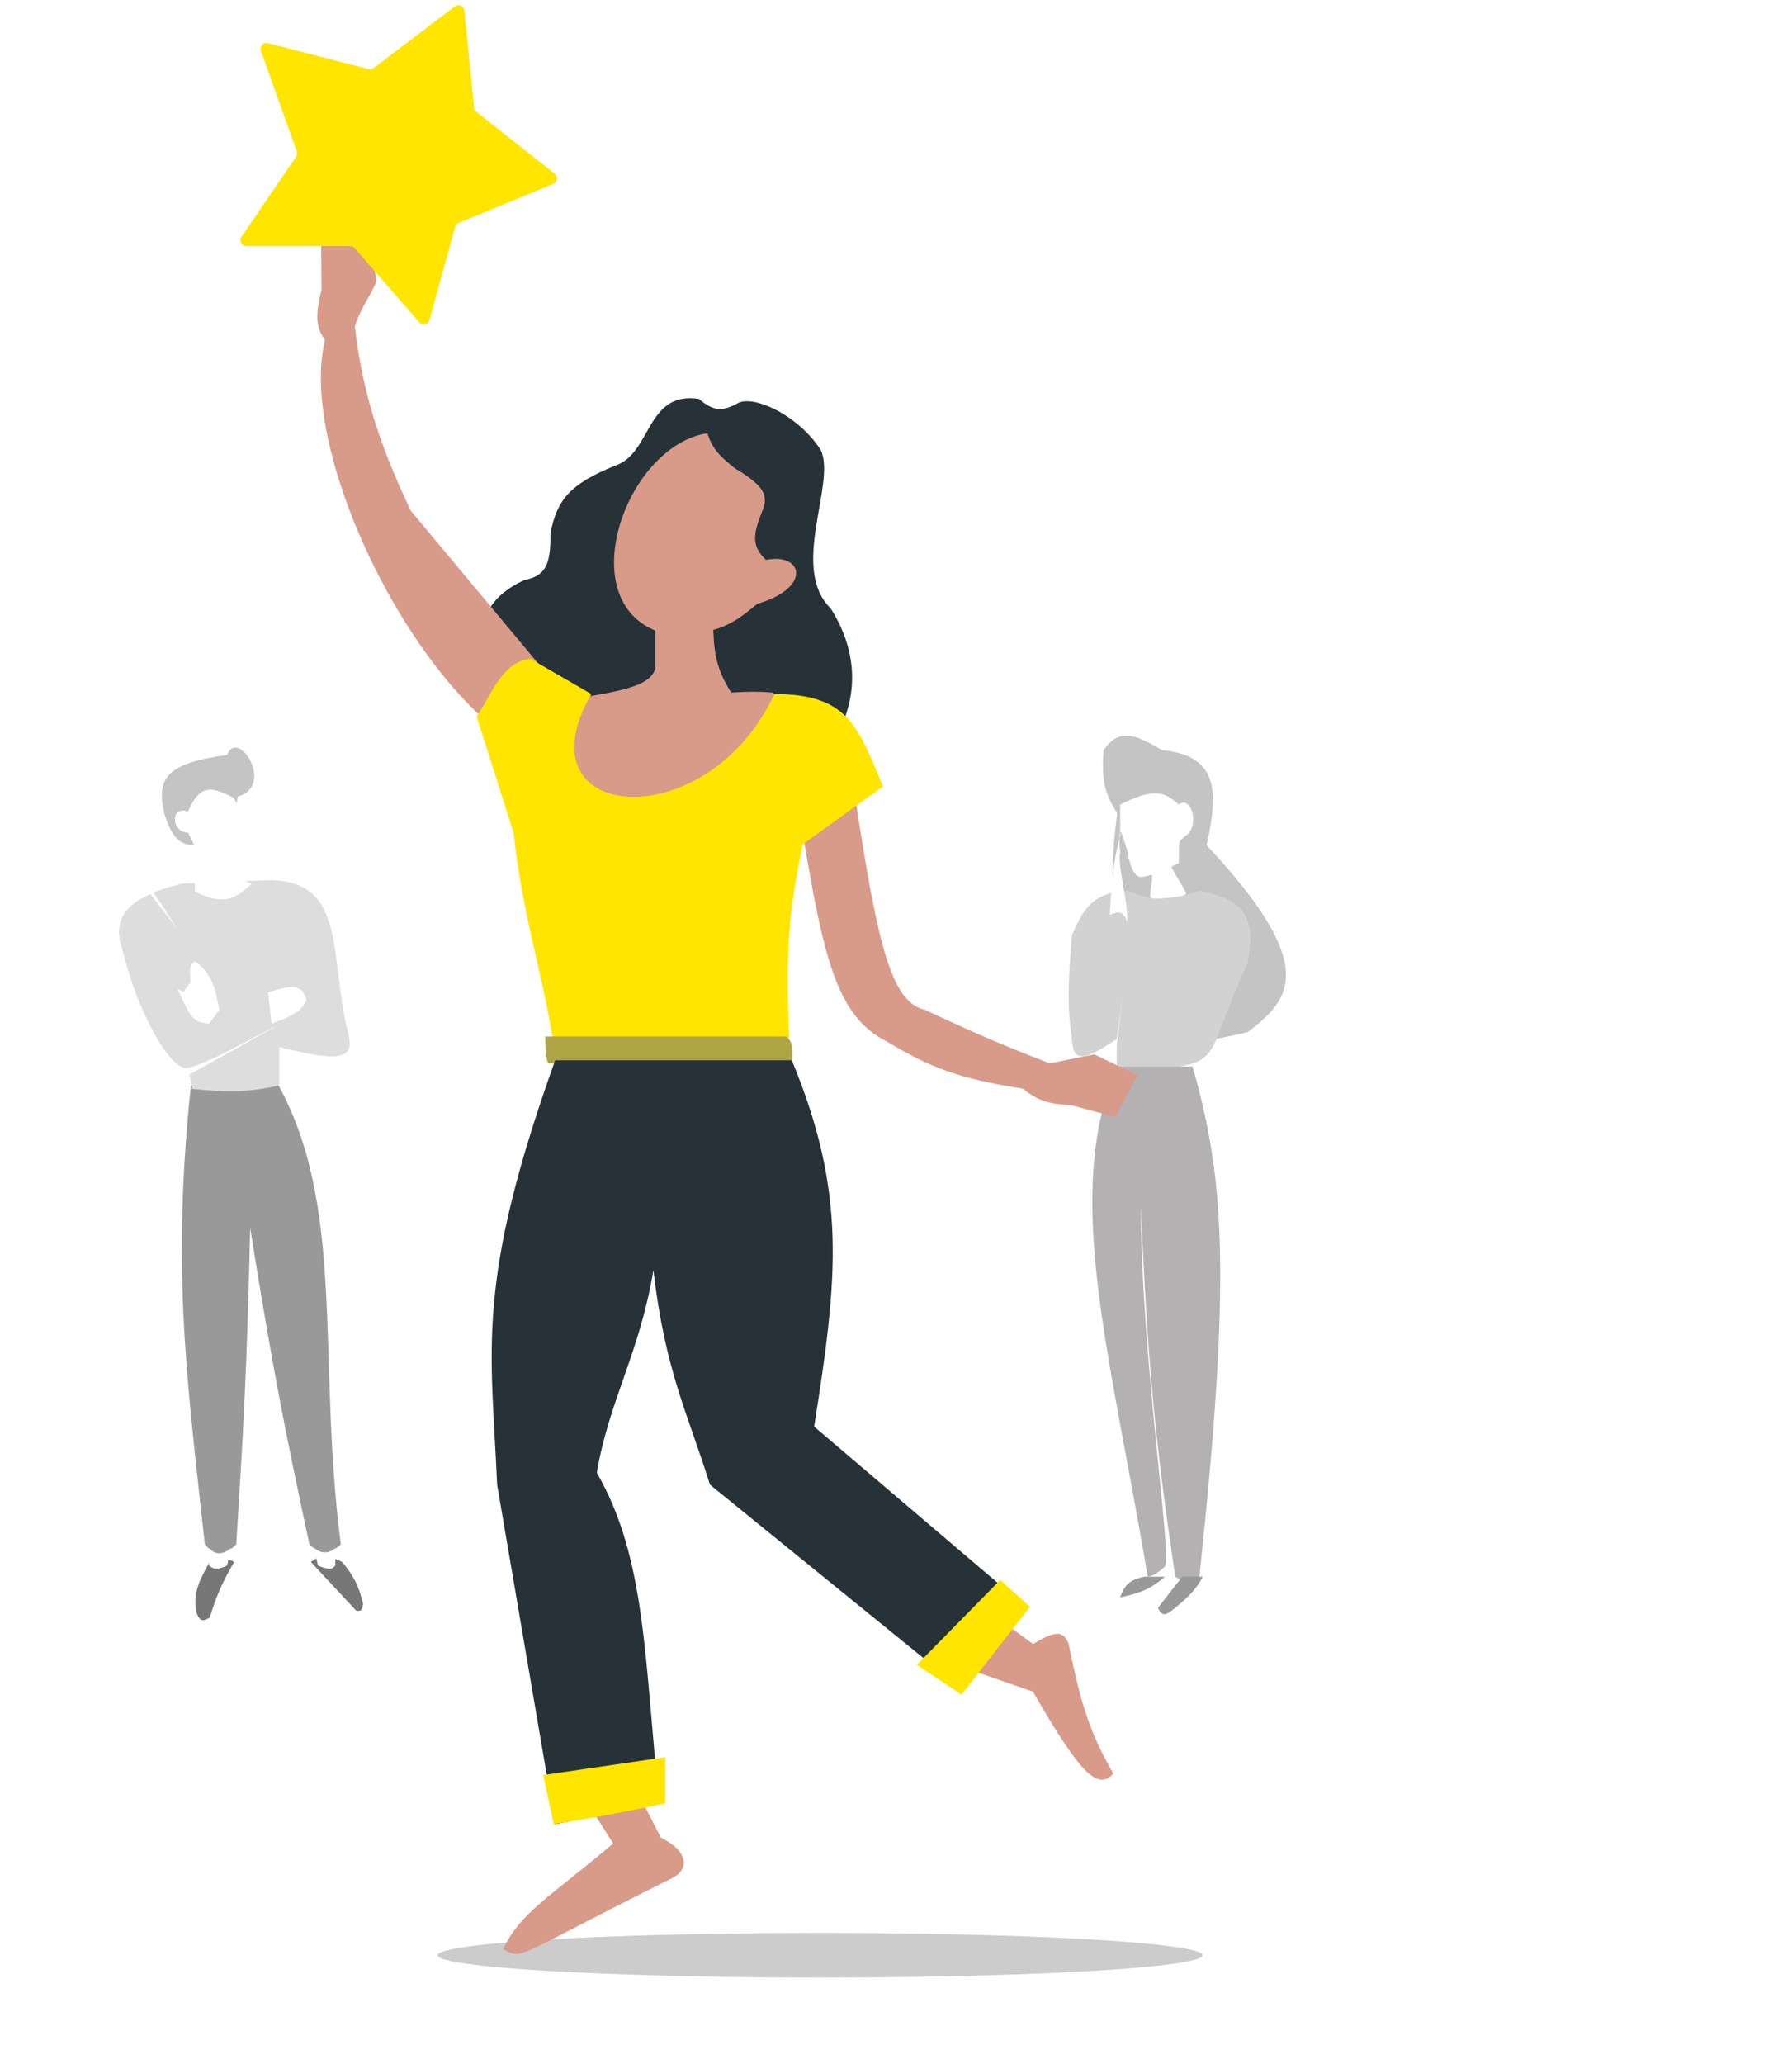 <svg width="602" height="693" viewBox="0 0 602 693" fill="none" xmlns="http://www.w3.org/2000/svg"><path d="M167 684.5c-293.05-11.699-56.765-34.008-103-71-75.234-27.937 45-32 45-43s-2.501-8.5-80.5-17c-78-8.5 21.5-32 138.5-24s10 15 68.5 19.5 104.999-50 303.499-19.5C737.5 560 229.975 545.896 498 626s-37.951 70.199-331 58.5z" fill="#fff"/><path d="M370.727 251.857c-.89 11.627 1.012 15.197 4.617 21.302-4.199 29.835.838 42.262 4.616 67.458 4.633 12.419 15.713 11.359 39.24 5.917 13.324-10.483 25.41-20.833-13.849-62.724 3.951-17.992 4.065-30.116-15.004-31.953-9.4-5.513-14.302-7.372-19.62 0z" fill="#C4C4C4"/><path d="M402.928 299.082c15.713 3.211 18.887 8.832 16.209 24.305-3.461 7.496-5.658 12.726-10.42 25.462-2.792 6.466-5.804 8.279-12.736 9.259H375.14v-6.944c.816-6.536 1.426-11.855 1.919-17.029-.473 4.519-1.081 9.157-1.919 14.714-10.59 7.13-14.658 8.327-15.051 0-1.491-10.082-1.413-17.91 0-34.721 4.286-10.542 8.092-14.279 18.525-15.046 8.636 3.436 13.972 3.549 24.314 0z" fill="#D2D2D2"/><path d="M400.614 358.108h-25.472c-18.09 43.187-2.396 95.039 10.42 171.291 0 0 2.316 0 5.789-3.472 2.448-3.472-8.03-70.496-8.104-121.524 2.16 52.409 4.796 79.593 11.578 124.996 3.329 2.071 4.857 2.062 8.104 0 10.564-99.666 8.651-133.174-2.315-171.291z" fill="#B3B1B1"/><path d="M376.3 270.148c9.932-4.892 14.305-5.142 19.682 0 4.632-3.473 6.947 8.101 2.316 10.416-2.392 2.544-2.182.301-2.316 9.259 0 0-.932.466-2.315 1.102-.682.313 5.474 8.953 4.631 9.314-.45 1.051-11.225 1.953-11.578 1.157-1.156.473 1.116-8.031 0-7.673-1.364.437-2.601.729-3.474.729-3.473 0-4.631-9.259-4.631-9.259-.194.118-1.707-6.244-2.315-5.777v1.148c-.087.329-.17.654-.252.976.009 1.089.085 2.649.252 4.811-.995 4.093 2.874 17.136 2.315 23.147-1.09-3.129-2.245-3.896-5.789-2.315.615-11.732 1.246-17.83 3.222-25.643-.011-1.377.088-1.998.252-2.124v-9.268z" fill="#fff"/><path d="M404.086 529.399h-6.947l-8.104 10.417c1.184 2.987 2.486 2.836 5.789 0 5.022-4.065 7.013-6.344 9.262-10.417zM391.35 529.399h-6.947c-5.407 1.19-6.681 3.056-8.104 6.944 6.854-1.461 10.3-2.824 15.051-6.944z" fill="#999"/><path d="M119.658 540.806l-15.229-16.352c3.545-2.672 5.983-2.144 10.543 0 4.346 5.332 5.578 8.429 7.028 14.016-.427 2.086-.457 2.642-2.342 2.336zM70.458 543.142c2.548-8.31 4.496-12.178 8.2-18.688-1.911-1.109-3.543-1.199-8.2 0-5.078 8.678-5.002 11.486-4.686 16.352 1.33 4.056 2.517 3.521 4.686 2.336z" fill="#777"/><path d="M92.245 362.101l-28.115 2.336c-6.286 60.905-1.902 94.375 4.686 154.177 3.713 3.865 5.924 4.143 10.543 0 2.416-38.387 3.67-60.386 4.686-106.289 7.51 47.067 11.926 69.155 19.914 106.289 4.125 3.64 6.409 3.456 10.542 0-8.199-63.073 2.129-114.616-22.257-156.513z" fill="#999"/><path d="M93.838 364.437c-10.555 2.378-17.104 2.352-29.285 1.168-.17-1.647-.5-3.194-.96-4.672-.061-.197 7.226-4.18 14.52-8.167l14.55-8.185c-.143-.393-24.118 13.567-29.925 14.016-5.806.449-16.71-19.166-21.614-39.712-2.452-7.213-1.064-12.667 5.854-16.888.72-.439 2.723-1.387 3.565-1.8 3.486 4.533 6.429 8.355 8.89 11.549l-5.42-8.427c-1.53-2.168-2.477-3.599-2.35-3.652 2.628-1.081 5.739-2.068 9.374-2.974l29.287-1.168c26.943 0 19.911 26.864 26.943 52.56 1.58 8.353-5.379 7.926-23.429 3.504v12.848z" fill="#DDD"/><path d="M65.768 283.845c-5.516-.1-7.82-2.412-10.543-10.512-2.803-12.143.538-17.006 21.086-19.856 3.514-9.344 16.403 10.512 3.514 14.016-1.512 13.129-2.243 15.343-3.514 16.352-3.048 3.545-5.242 3.925-10.543 0z" fill="#C4C4C4"/><path d="M78.366 267.839c-8.018-4.356-11.581-3.816-15.228 4.672-5.86-2.336-5.86 7.008 0 7.008l2.343 4.672v15.184c8.916 4.333 13.177 3.166 19.034-2.682-7.746-2.87-10.584-4.31-10.835-7.83 4.305 1.524 6.083 1.729 7.03 0-2.345-5.84 2.34-15.185-2.344-21.024zM91.25 343.759l-1.171-10.512c9.309-3.169 11.447-2.014 12.885 2.336-1.33 3.751-4.455 5.446-11.714 8.176zM73.68 339.087l-3.516 4.672c-5.377-.718-5.994-1.753-10.542-11.68 3.187 1.509 1.49 1.23 3.516-1.168 2.24-1.541-1.173-5.84 2.343-8.176 5.413 4.059 6.684 8.179 8.2 16.352zM112.629 525.622v-5.84c-1.538 1.599-4.686 2.336-7.029 0l1.171 5.84c3.333 1.397 4.722 1.571 5.858 0zM76.314 525.622l1.172-5.84c-2.343 2.336-5.857 2.336-7.029 0l-.292 5.84c1.831 1.513 3.21 1.437 6.15 0z" fill="#fff"/><ellipse cx="275.5" cy="656.5" rx="128.5" ry="7.5" fill="#000" fill-opacity=".2" filter="url(#a)"/><path d="M222 617l-11-21.5h-21l6.5 8.5 9.5 15c-22.483 18.929-31 23-37 35.5 7 3.5 2.128 3.348 57-24 5-2.492 6-8.5-4-13.5zM347 552l-13.5-10-9.5 18 23 8c15.614 27.015 21.631 33.524 27 27.5-7.911-13.691-10.967-23.582-15-43.5-1.968-5.173-5.255-3.919-12 0z" fill="#D89A89"/><path d="M176.036 194.811c-21.267 9.831-15.524 28.969-1.435 42.062 0 0 17.427 23.822 41.188 31.742 23.761 7.919 33.22 1.384 55.086-8.534 17.51-17.049 19.826-37.397 8.215-55.774-13.962-13.576 1.919-41.932-3.35-53.179-7.683-11.894-22.67-18.588-27.874-15.751-5.203 2.837-8.091 2.817-13.074-1.433-17.903-2.726-15.835 18.533-28.273 22.447-14.762 6.083-19.36 11.101-21.607 22.681.159 11.012-1.907 14.296-8.876 15.739z" fill="#263238"/><path d="M270.137 282.535l-10.5-9L250.343 335h-54.897l-10.809-56.836c-3.5 2-5 0-5-8.129l-10.5-6 24-29.5c18.079-2.747 25.322-4.734 27-10v-13l19.5-5.5c-.119 11.443.357 17.618 6 26.5 5.925-.352 9.043-.376 14 0l28 37.5c7.217 47.128 11.862 66.578 23 69 17.653 8.246 26.868 12.169 42 18l15-3 14.5 7-7.5 14-15-4c-7.406-.332-10.977-1.431-16-5.5-21.656-3.36-31.355-7.154-46-16-16.215-8.164-20.836-27.452-27.5-67zM107.898 82.286l15.464-3.62L126.5 94c-.861 3.683-5.745 9.849-7.298 15.644 2.845 25.439 10.568 44.442 18.798 61.856l45.637 54.664 5.305 6.253-19.305 14.747C134.137 221.5 100.5 149.5 109.18 114.206c-3.518-5.041-2.995-9.136-1.171-16.878l-.111-15.042z" fill="#D89A89"/><path d="M254.385 202.748c-5.94 4.921-8.826 6.87-14.214 8.615l-20.259.265c-27.46-11.498-9.266-62.011 17.729-66.165 1.541 4.799 3.654 7.41 9.262 11.799 9.358 5.648 11.732 8.88 8.968 14.826-3.014 7.641-3.294 11.365 1.43 15.912 12.421-2.537 15.61 9.359-2.916 14.748z" fill="#D89A89"/><path d="M296.637 264.035c-8.5-20-11.5-31-36.5-31-22.5 48.5-86.5 43.5-61.5 0l-20.5-11.871c-9.554 1.276-13 11.871-18 19.5L172.5 279.5c3.309 29.152 9.285 45.107 13.137 69.035h79.5c-1.33-28.038-.258-42.218 4.5-65l27-19.5z" fill="#FFE500"/><path d="M184.136 357.035c-.722-1.91-.944-3.808-1-9h81c2.176 1.638 2.178 4.196 2 9h-82z" fill="#AFA544"/><path d="M167 498.5c-1.976-45.924-7.464-67.224 19.5-142.5H266c18.472 44.651 15.502 72.586 7.5 123l70.5 60-20.5 28.5-85-69c-7.502-24.007-15-38-19-72-4.5 27.5-15 44-19 68 16.627 28.933 15.889 62.365 21 111l-35 7-19.5-114z" fill="#263238"/><path d="M223.5 605.5V590l-41 6 3.5 16.5c14.482-2.338 22.66-3.846 37.5-7zM336 530.5L308 559l15 10 23-29.5-10-9zM152.786 2.156l-27.285 20.693a2 2 0 0 1-1.707.343L90.06 14.505c-1.552-.4-2.92 1.097-2.384 2.607l11.995 33.731a2 2 0 0 1-.232 1.796L81.13 79.507c-.904 1.328.047 3.126 1.653 3.126h34.858c.578 0 1.128.25 1.507.686l21.677 24.876c1.048 1.202 3.011.756 3.436-.781l8.636-31.238a2 2 0 0 1 1.164-1.316l31.785-13.124c1.412-.583 1.675-2.47.476-3.418l-26.319-20.792a2.002 2.002 0 0 1-.751-1.37L155.985 3.55c-.156-1.554-1.954-2.338-3.199-1.394z" fill="#FFE500"/><defs><filter id="a" x="139" y="641" width="273" height="31" filterUnits="userSpaceOnUse" color-interpolation-filters="sRGB"><feFlood flood-opacity="0" result="BackgroundImageFix"/><feBlend in="SourceGraphic" in2="BackgroundImageFix" result="shape"/><feGaussianBlur stdDeviation="4" result="effect1_foregroundBlur_1174:1079"/></filter></defs></svg>